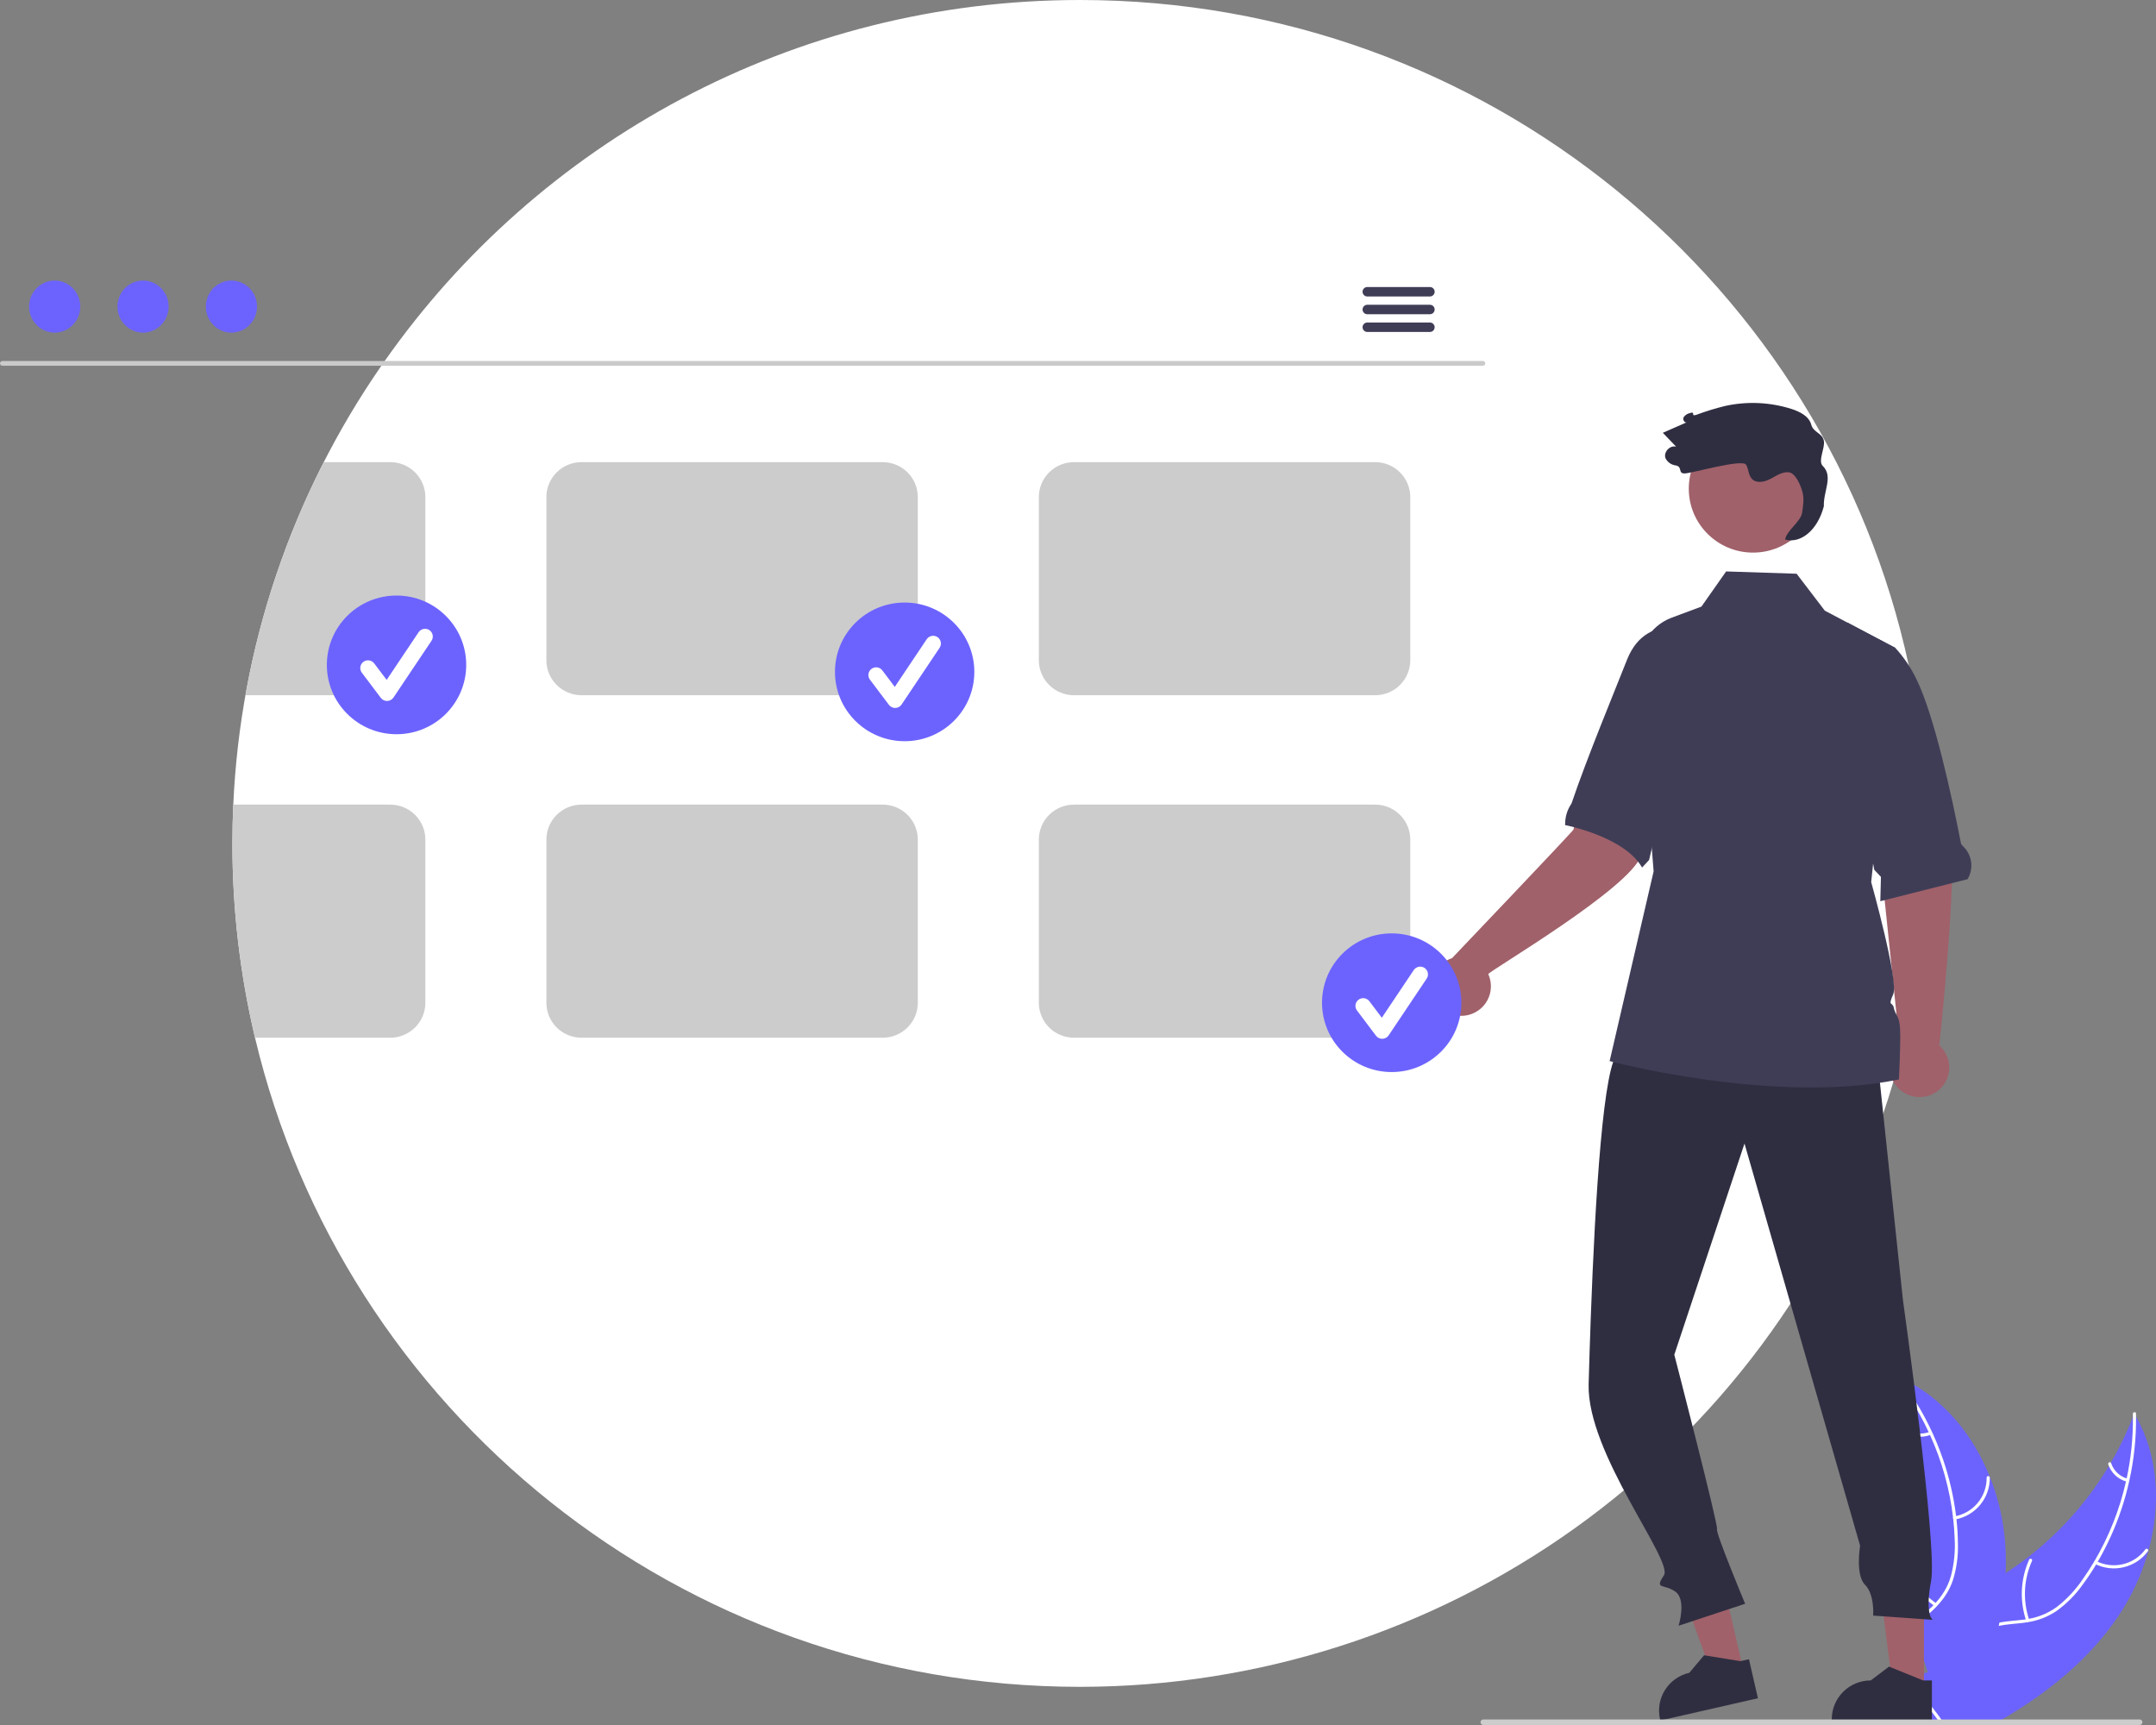 <svg width="370" height="296" viewBox="0 0 370 296" fill="none" xmlns="http://www.w3.org/2000/svg">
<rect x="0" y="0" width="370" height="296" fill="#808080" stroke="none"/>
<g clip-path="url(#clip0_387:1378)">
<path d="M330.819 144.725C330.819 147.384 330.747 150.024 330.602 152.645C330.077 162.446 328.548 172.167 326.038 181.658C326.033 181.662 326.033 181.662 326.038 181.666C325.708 182.922 325.358 184.173 324.989 185.412C324.973 185.472 324.957 185.528 324.936 185.584C324.39 187.443 323.806 189.285 323.184 191.109V191.113C313.418 219.777 294.871 244.677 270.149 262.315C245.427 279.953 215.773 289.442 185.351 289.451C116.543 289.451 58.898 241.927 43.765 178.068C41.178 167.141 39.875 155.952 39.883 144.725C39.883 142.495 39.934 140.276 40.035 138.069C41.241 111.09 50.049 84.992 65.452 62.756C65.637 62.484 65.826 62.212 66.019 61.944C92.308 24.495 135.956 0 185.351 0C255.16 0 313.48 48.919 327.569 114.181C327.571 114.183 327.572 114.186 327.573 114.189C328.481 118.395 329.201 122.665 329.734 126.999C330.46 132.88 330.822 138.8 330.819 144.725Z" fill="white"/>
<path d="M368.7 266.111C367.614 270.019 365.917 273.733 363.673 277.118C358.658 284.662 351.481 290.431 343.593 295.048C343.046 295.372 342.492 295.688 341.937 296H336.404L336.211 295.56V295.556L335.986 295.048L335.958 294.988L335.945 295.048L335.724 296H333.008C332.783 295.684 332.562 295.368 332.345 295.048C332.028 294.581 331.722 294.109 331.433 293.629C330.922 292.79 330.466 291.919 330.067 291.022C330.018 290.922 329.978 290.823 329.938 290.723L330.119 290.527L329.367 287.256L330.878 287.008L329.223 281.927C329.283 281.739 329.351 281.551 329.424 281.363C330.352 279.025 332.096 277.278 334.165 275.81C336.295 274.295 338.775 273.08 341.053 271.816C342.122 271.221 343.175 270.593 344.199 269.929V269.925C345.51 269.082 346.781 268.179 348.013 267.219C348.034 267.205 348.054 267.191 348.073 267.175C348.09 267.163 348.106 267.149 348.121 267.135C353.646 262.841 358.321 257.563 361.909 251.571C361.909 251.571 361.91 251.571 361.91 251.57C361.911 251.57 361.911 251.57 361.912 251.57C361.912 251.569 361.912 251.569 361.913 251.568C361.913 251.568 361.913 251.567 361.913 251.567C362.033 251.375 362.146 251.183 362.258 250.987V250.983C363.728 248.469 364.992 245.842 366.04 243.127V243.123C366.12 242.923 366.193 242.723 366.269 242.523C366.373 242.699 366.474 242.875 366.57 243.051C366.571 243.051 366.571 243.051 366.572 243.051C366.572 243.052 366.573 243.052 366.573 243.052C366.573 243.053 366.574 243.053 366.574 243.054C366.574 243.054 366.574 243.055 366.574 243.055C370.472 249.992 370.842 258.347 368.7 266.111Z" fill="#6C63FF"/>
<path d="M366.574 243.055C366.613 246.757 366.227 250.451 365.421 254.066C365.059 255.72 364.609 257.353 364.071 258.959C363.027 262.101 361.663 265.129 360 267.994C359.908 268.15 359.819 268.302 359.723 268.454V268.458C359.012 269.65 358.241 270.806 357.412 271.92C356.158 273.696 354.609 275.245 352.831 276.502C351.379 277.457 349.737 278.088 348.017 278.353C347.696 278.413 347.366 278.457 347.033 278.497C345.703 278.653 344.328 278.713 343.01 278.993C342.343 279.124 341.693 279.332 341.073 279.612C338.952 280.592 337.758 282.643 337.236 284.834C337.143 285.218 337.071 285.605 337.015 285.993C336.577 288.972 337.059 292.066 336.81 295.048C336.782 295.364 336.745 295.684 336.701 296H336.404L336.211 295.56V295.556C336.231 295.388 336.247 295.22 336.263 295.048C336.36 293.583 336.372 292.113 336.299 290.647C336.283 289.987 336.271 289.323 336.279 288.66C336.287 288.128 336.307 287.596 336.348 287.069V287.065C336.376 286.737 336.408 286.413 336.452 286.089C336.58 285.097 336.825 284.125 337.183 283.191C337.533 282.228 338.083 281.35 338.798 280.614C339.513 279.879 340.376 279.301 341.33 278.921C341.914 278.703 342.515 278.536 343.127 278.421C344.473 278.165 345.863 278.101 347.218 277.933C347.362 277.917 347.507 277.897 347.648 277.873C347.828 277.845 348.005 277.813 348.182 277.781C349.954 277.468 351.627 276.747 353.068 275.674C354.781 274.326 356.27 272.717 357.481 270.909C358.14 269.969 358.767 269.01 359.349 268.022C359.349 268.022 359.349 268.021 359.35 268.021C359.35 268.02 359.35 268.02 359.35 268.02C359.351 268.019 359.351 268.019 359.352 268.019C359.352 268.018 359.353 268.018 359.353 268.018C359.381 267.97 359.41 267.926 359.438 267.878L359.442 267.87C361.941 263.621 363.765 259.013 364.851 254.209C364.887 254.034 364.927 253.858 364.967 253.682C365.713 250.213 366.073 246.674 366.04 243.127V243.123C366.04 242.955 366.036 242.791 366.032 242.623C366.024 242.28 366.558 242.204 366.566 242.547C366.57 242.715 366.574 242.883 366.57 243.051C366.571 243.051 366.571 243.051 366.572 243.051C366.572 243.052 366.573 243.052 366.573 243.052C366.574 243.053 366.574 243.053 366.574 243.054C366.574 243.054 366.574 243.055 366.574 243.055Z" fill="white"/>
<path d="M359.493 268.346C361.024 269.12 362.782 269.327 364.453 268.93C366.123 268.534 367.598 267.559 368.613 266.181C368.817 265.901 368.39 265.572 368.186 265.852C367.243 267.137 365.869 268.045 364.313 268.411C362.756 268.777 361.12 268.578 359.698 267.849C359.389 267.691 359.186 268.189 359.493 268.346Z" fill="white"/>
<path d="M348.233 277.941C347.114 274.63 347.291 271.021 348.727 267.834C348.87 267.519 348.37 267.315 348.228 267.63C346.739 270.95 346.563 274.705 347.735 278.148C347.847 278.476 348.345 278.267 348.233 277.941V277.941Z" fill="white"/>
<path d="M365.122 253.731C364.467 253.554 363.866 253.219 363.374 252.754C362.881 252.289 362.512 251.71 362.3 251.069C362.193 250.739 361.695 250.949 361.802 251.276C362.04 251.984 362.448 252.623 362.991 253.137C363.534 253.652 364.195 254.027 364.917 254.228C364.984 254.253 365.057 254.251 365.123 254.224C365.188 254.197 365.241 254.146 365.27 254.082C365.296 254.016 365.296 253.942 365.268 253.876C365.241 253.81 365.188 253.758 365.122 253.731Z" fill="white"/>
<path d="M344.199 269.925V269.929C344.075 272.784 343.716 275.624 343.126 278.421V278.425C343.094 278.617 343.05 278.805 343.01 278.993C342.04 283.318 340.68 287.548 338.947 291.63C338.469 292.782 337.968 293.921 337.444 295.048C337.3 295.368 337.151 295.684 336.998 296H336.403L336.21 295.56V295.556L335.985 295.048L335.957 294.988L335.945 295.048L335.724 296H329.978L328.861 295.048L327.233 293.661L329.508 291.19L329.881 290.783L329.938 290.723L330.118 290.527L329.367 287.256L330.878 287.009L329.222 281.927L328.439 279.524L328.242 278.921L327.097 275.406L323.641 276.05L323.078 274.091C324.114 271.702 324.976 269.243 325.658 266.731C325.662 266.711 325.67 266.695 325.674 266.675C327.5 259.91 328.048 252.866 327.289 245.902V245.898C327.265 245.674 327.237 245.446 327.205 245.226V245.218C326.861 242.332 326.28 239.479 325.469 236.686C325.413 236.475 325.349 236.267 325.288 236.059C325.473 236.139 325.654 236.215 325.839 236.295L325.843 236.299H325.851C326.144 236.427 326.438 236.563 326.723 236.707C333.578 240.021 338.621 246.242 341.487 253.414C341.495 253.434 341.503 253.45 341.511 253.47C343.006 257.23 343.897 261.2 344.151 265.236C344.247 266.797 344.263 268.362 344.199 269.925Z" fill="#6C63FF"/>
<path d="M333.771 296H333.137C332.936 295.676 332.719 295.36 332.502 295.049C332.156 294.565 331.8 294.092 331.433 293.629C331.115 293.229 330.798 292.834 330.48 292.438C330.151 292.026 329.825 291.614 329.508 291.19L329.882 290.783C329.942 290.863 330.002 290.943 330.066 291.023C331.095 292.37 332.208 293.665 333.161 295.049C333.374 295.36 333.579 295.676 333.771 296Z" fill="white"/>
<path d="M325.155 236.282C325.26 236.414 325.368 236.55 325.469 236.686C326.252 237.698 326.993 238.741 327.691 239.816C328.934 241.714 330.038 243.698 330.994 245.753C331.07 245.913 331.147 246.077 331.219 246.241C333.266 250.732 334.6 255.512 335.173 260.41C335.181 260.458 335.185 260.502 335.189 260.55C335.322 261.693 335.408 262.841 335.447 263.992C335.575 266.16 335.359 268.335 334.808 270.437C334.727 270.713 334.639 270.984 334.542 271.248C334.301 271.895 333.998 272.517 333.638 273.107C333.38 273.538 333.093 273.951 332.778 274.343C332.589 274.583 332.393 274.818 332.184 275.046C332.063 275.178 331.938 275.31 331.814 275.442C331.709 275.542 331.609 275.646 331.504 275.746C330.419 276.793 329.222 277.765 328.242 278.92L328.438 279.524C329.383 278.333 330.6 277.345 331.697 276.306C332.386 275.661 333.013 274.955 333.57 274.195C333.642 274.091 333.719 273.987 333.787 273.879C334.159 273.338 334.481 272.764 334.747 272.164C334.884 271.864 335.009 271.556 335.121 271.236C335.778 269.169 336.077 267.006 336.005 264.84C335.992 263.452 335.909 262.065 335.756 260.686C335.74 260.506 335.72 260.33 335.696 260.15C335.288 256.866 334.545 253.633 333.478 250.499C332.126 246.524 330.268 242.737 327.948 239.233C327.285 238.229 326.582 237.25 325.838 236.294C325.742 236.162 325.642 236.034 325.537 235.902C325.324 235.631 324.942 236.01 325.155 236.282Z" fill="white"/>
<path d="M335.505 260.736C337.196 260.437 338.725 259.549 339.818 258.232C340.912 256.915 341.5 255.253 341.476 253.545C341.474 253.475 341.446 253.409 341.396 253.36C341.346 253.311 341.279 253.283 341.209 253.282C341.139 253.281 341.071 253.308 341.02 253.355C340.969 253.403 340.939 253.469 340.936 253.538C340.961 255.129 340.413 256.677 339.392 257.901C338.371 259.126 336.944 259.947 335.368 260.217C335.025 260.276 335.164 260.795 335.505 260.736Z" fill="white"/>
<path d="M332.32 275.142C329.423 273.169 327.38 270.182 326.598 266.776C326.521 266.439 325.999 266.576 326.076 266.913C326.896 270.455 329.028 273.559 332.048 275.606C332.336 275.801 332.606 275.336 332.32 275.142H332.32Z" fill="white"/>
<path d="M331.154 245.696C330.524 245.947 329.841 246.039 329.167 245.963C328.492 245.887 327.847 245.645 327.29 245.26C327.005 245.062 326.734 245.527 327.018 245.724C327.635 246.147 328.348 246.413 329.093 246.498C329.838 246.584 330.593 246.487 331.291 246.215C331.359 246.195 331.417 246.15 331.453 246.089C331.489 246.028 331.5 245.956 331.484 245.887C331.466 245.818 331.42 245.76 331.359 245.724C331.297 245.688 331.223 245.678 331.154 245.696Z" fill="white"/>
<path d="M254.496 62.757H0.399C0.292 62.755 0.191 62.711 0.116 62.635C0.042 62.559 0 62.457 0 62.351C0 62.245 0.042 62.143 0.116 62.067C0.191 61.991 0.292 61.948 0.399 61.945H254.496C254.603 61.948 254.704 61.991 254.779 62.067C254.853 62.143 254.895 62.245 254.895 62.351C254.895 62.457 254.853 62.559 254.779 62.635C254.704 62.711 254.603 62.755 254.496 62.757Z" fill="#CACACA"/>
<path d="M9.383 57.075C11.807 57.075 13.773 55.075 13.773 52.609C13.773 50.143 11.807 48.144 9.383 48.144C6.958 48.144 4.992 50.143 4.992 52.609C4.992 55.075 6.958 57.075 9.383 57.075Z" fill="#6C63FF"/>
<path d="M24.549 57.075C26.974 57.075 28.94 55.075 28.94 52.609C28.94 50.143 26.974 48.144 24.549 48.144C22.125 48.144 20.159 50.143 20.159 52.609C20.159 55.075 22.125 57.075 24.549 57.075Z" fill="#6C63FF"/>
<path d="M39.715 57.075C42.14 57.075 44.106 55.075 44.106 52.609C44.106 50.143 42.14 48.144 39.715 48.144C37.291 48.144 35.325 50.143 35.325 52.609C35.325 55.075 37.291 57.075 39.715 57.075Z" fill="#6C63FF"/>
<path d="M245.407 49.251H234.634C234.42 49.255 234.217 49.342 234.067 49.494C233.918 49.645 233.834 49.85 233.834 50.062C233.834 50.275 233.918 50.479 234.067 50.63C234.217 50.782 234.42 50.869 234.634 50.874H245.407C245.621 50.869 245.824 50.782 245.974 50.63C246.123 50.479 246.207 50.275 246.207 50.062C246.207 49.85 246.123 49.645 245.974 49.494C245.824 49.342 245.621 49.255 245.407 49.251Z" fill="#3F3D56"/>
<path d="M245.407 52.297H234.634C234.42 52.301 234.217 52.389 234.067 52.54C233.918 52.692 233.834 52.896 233.834 53.109C233.834 53.321 233.918 53.525 234.067 53.677C234.217 53.829 234.42 53.916 234.634 53.92H245.407C245.621 53.916 245.824 53.829 245.974 53.677C246.123 53.525 246.207 53.321 246.207 53.109C246.207 52.896 246.123 52.692 245.974 52.54C245.824 52.389 245.621 52.301 245.407 52.297Z" fill="#3F3D56"/>
<path d="M245.407 55.339H234.634C234.42 55.344 234.217 55.431 234.067 55.583C233.918 55.734 233.834 55.938 233.834 56.151C233.834 56.363 233.918 56.568 234.067 56.719C234.217 56.871 234.42 56.958 234.634 56.962H245.407C245.621 56.958 245.824 56.871 245.974 56.719C246.123 56.568 246.207 56.363 246.207 56.151C246.207 55.938 246.123 55.734 245.974 55.583C245.824 55.431 245.621 55.344 245.407 55.339Z" fill="#3F3D56"/>
<path d="M66.971 79.299H55.563C49.129 91.902 44.599 105.38 42.121 119.298H66.971C67.763 119.3 68.548 119.146 69.28 118.845C70.012 118.544 70.677 118.102 71.237 117.545C71.797 116.988 72.24 116.326 72.543 115.598C72.845 114.87 73 114.089 72.999 113.302V85.292C72.997 83.703 72.361 82.179 71.231 81.055C70.101 79.932 68.569 79.3 66.971 79.299Z" fill="#CCCCCC"/>
<path d="M151.484 79.299H99.794C98.197 79.3 96.665 79.932 95.535 81.055C94.405 82.179 93.769 83.703 93.767 85.292V113.302C93.769 114.891 94.404 116.416 95.534 117.54C96.664 118.664 98.196 119.297 99.794 119.298H151.484C153.082 119.297 154.614 118.664 155.744 117.54C156.874 116.416 157.51 114.891 157.511 113.302V85.292C157.509 83.703 156.873 82.179 155.743 81.055C154.613 79.932 153.081 79.3 151.484 79.299Z" fill="#CCCCCC"/>
<path d="M235.996 79.299H184.307C182.709 79.3 181.177 79.932 180.047 81.055C178.917 82.179 178.281 83.703 178.279 85.292V113.302C178.281 114.891 178.917 116.416 180.047 117.54C181.177 118.664 182.709 119.297 184.307 119.298H235.996C237.594 119.297 239.127 118.664 240.257 117.54C241.386 116.416 242.022 114.891 242.024 113.302V85.292C242.022 83.703 241.386 82.179 240.256 81.055C239.126 79.932 237.594 79.3 235.996 79.299Z" fill="#CCCCCC"/>
<path d="M66.971 138.069H40.035C39.935 140.276 39.884 142.495 39.883 144.725C39.875 155.952 41.178 167.141 43.765 178.068H66.971C68.569 178.066 70.101 177.434 71.231 176.31C72.361 175.185 72.997 173.661 72.999 172.071V144.062C72.997 142.472 72.361 140.949 71.231 139.825C70.101 138.701 68.569 138.07 66.971 138.069Z" fill="#CCCCCC"/>
<path d="M151.484 138.069H99.794C98.197 138.07 96.665 138.701 95.535 139.825C94.405 140.949 93.769 142.472 93.767 144.062V172.071C93.769 173.661 94.404 175.185 95.534 176.31C96.664 177.434 98.196 178.066 99.794 178.068H151.484C153.082 178.066 154.614 177.434 155.744 176.31C156.874 175.185 157.51 173.661 157.511 172.071V144.062C157.509 142.472 156.873 140.949 155.743 139.825C154.613 138.701 153.081 138.07 151.484 138.069Z" fill="#CCCCCC"/>
<path d="M235.997 138.069H184.307C182.709 138.07 181.177 138.701 180.047 139.825C178.917 140.949 178.281 142.472 178.279 144.062V172.071C178.281 173.661 178.917 175.185 180.047 176.31C181.177 177.434 182.709 178.066 184.307 178.068H235.997C236.161 178.068 236.326 178.06 236.491 178.044C237.137 177.997 237.77 177.842 238.363 177.584C239.44 177.126 240.359 176.366 241.009 175.397C241.659 174.428 242.012 173.292 242.024 172.127V144.062C242.022 142.472 241.386 140.949 240.256 139.825C239.126 138.701 237.594 138.07 235.997 138.069Z" fill="#CCCCCC"/>
<path d="M68.05 125.988C74.655 125.988 80.009 120.661 80.009 114.09C80.009 107.52 74.655 102.193 68.05 102.193C61.446 102.193 56.092 107.52 56.092 114.09C56.092 120.661 61.446 125.988 68.05 125.988Z" fill="#6C63FF"/>
<path d="M66.419 120.282C66.212 120.282 66.009 120.235 65.824 120.143C65.639 120.051 65.479 119.917 65.355 119.753L62.092 115.425C61.987 115.286 61.911 115.128 61.868 114.96C61.824 114.791 61.815 114.616 61.84 114.444C61.864 114.272 61.923 114.106 62.012 113.957C62.101 113.807 62.218 113.677 62.358 113.572C62.498 113.468 62.657 113.392 62.826 113.349C62.995 113.306 63.172 113.296 63.344 113.321C63.517 113.346 63.684 113.404 63.834 113.492C63.984 113.581 64.116 113.698 64.221 113.837L66.355 116.668L71.837 108.487C71.934 108.342 72.058 108.218 72.204 108.121C72.349 108.024 72.512 107.957 72.683 107.923C72.855 107.888 73.031 107.888 73.203 107.922C73.374 107.956 73.537 108.023 73.683 108.119C73.828 108.215 73.953 108.34 74.05 108.484C74.147 108.629 74.215 108.791 74.249 108.961C74.284 109.132 74.284 109.308 74.249 109.478C74.215 109.649 74.148 109.811 74.051 109.956L67.526 119.693C67.408 119.869 67.249 120.015 67.063 120.117C66.877 120.22 66.668 120.276 66.456 120.282C66.443 120.282 66.431 120.282 66.419 120.282Z" fill="white"/>
<path d="M155.251 127.187C161.855 127.187 167.209 121.861 167.209 115.29C167.209 108.719 161.855 103.392 155.251 103.392C148.646 103.392 143.292 108.719 143.292 115.29C143.292 121.861 148.646 127.187 155.251 127.187Z" fill="#6C63FF"/>
<path d="M153.62 121.482C153.413 121.482 153.21 121.434 153.025 121.342C152.84 121.25 152.68 121.117 152.556 120.953L149.293 116.625C149.189 116.486 149.112 116.327 149.069 116.159C149.026 115.991 149.016 115.816 149.041 115.644C149.065 115.471 149.124 115.306 149.213 115.156C149.302 115.007 149.42 114.876 149.559 114.772C149.699 114.668 149.858 114.592 150.027 114.549C150.197 114.506 150.373 114.496 150.546 114.521C150.719 114.545 150.885 114.603 151.035 114.692C151.186 114.781 151.317 114.898 151.422 115.037L153.556 117.868L159.038 109.687C159.234 109.395 159.538 109.193 159.884 109.124C160.23 109.056 160.589 109.127 160.882 109.321C161.175 109.516 161.379 109.818 161.448 110.162C161.518 110.506 161.447 110.863 161.252 111.155L154.727 120.893C154.609 121.069 154.45 121.214 154.264 121.317C154.078 121.419 153.87 121.476 153.657 121.482C153.645 121.482 153.632 121.482 153.62 121.482Z" fill="white"/>
<path d="M326.022 179.402L322.279 143.355L321.291 128.519L331.768 126.634C331.768 126.634 333.337 136.833 334.709 142.818C336.064 148.724 332.905 178.61 332.821 179.398C333.591 180.083 334.133 180.984 334.377 181.982C334.621 182.98 334.554 184.028 334.186 184.987C333.818 185.946 333.166 186.772 332.316 187.355C331.466 187.937 330.458 188.25 329.426 188.25C328.394 188.251 327.386 187.939 326.535 187.358C325.685 186.776 325.032 185.951 324.663 184.992C324.294 184.032 324.226 182.985 324.469 181.986C324.712 180.988 325.253 180.087 326.022 179.402Z" fill="#A0616A"/>
<path d="M299.208 286.702L294.012 287.884L286.958 268.507L294.626 266.763L299.208 286.702Z" fill="#A0616A"/>
<path d="M300.147 284.713L298.821 285.013L298.684 285.045L292.62 284.062L292.444 284.034L289.912 287.04C288.182 287.434 286.681 288.495 285.737 289.99C284.794 291.485 284.486 293.291 284.881 295.012L284.889 295.048L284.933 295.224L285.705 295.048L301.686 291.41L300.147 284.713Z" fill="#2F2E41"/>
<path d="M330.183 290.082H324.853L322.317 269.628L330.184 269.629L330.183 290.082Z" fill="#A0616A"/>
<path d="M330.045 288.351L329.578 288.163L324.354 286.048L324.186 285.98L321.047 288.351C320.169 288.351 319.299 288.523 318.487 288.857C317.676 289.191 316.938 289.681 316.317 290.299C315.696 290.917 315.203 291.65 314.866 292.457C314.53 293.265 314.357 294.13 314.356 295.004V295.22L329.068 295.224H331.543V288.351H330.045Z" fill="#2F2E41"/>
<path d="M322.076 180.614L326.559 222.984C326.559 222.984 332.527 265.409 331.406 271.263C330.286 277.117 331.687 277.953 331.687 277.953L321.46 277.228C321.46 277.228 321.74 273.604 320.059 271.932C318.378 270.259 319.219 265.242 319.219 265.242L299.381 196.224L287.334 232.462C287.334 232.462 294.945 261.848 294.665 262.406C294.384 262.963 299.487 275.199 299.487 275.199L288.071 278.966C288.071 278.966 289.472 274.506 287.511 273.112C285.549 271.718 283.868 272.833 285.549 270.324C287.23 267.815 272.304 249.391 272.632 237.517C272.731 233.945 272.85 230.112 272.994 226.186C273.753 205.407 275.186 181.994 277.807 180.614C282.57 178.105 322.076 180.614 322.076 180.614Z" fill="#2F2E41"/>
<path d="M300.846 94.824C306.936 94.824 311.873 89.913 311.873 83.854C311.873 77.796 306.936 72.885 300.846 72.885C294.757 72.885 289.82 77.796 289.82 83.854C289.82 89.913 294.757 94.824 300.846 94.824Z" fill="#A0616A"/>
<path d="M337.662 150.864L322.69 154.645L322.794 150.464L321.658 149.264L319.387 137.432L316.977 106.797L325.25 111.162L325.26 111.17C326.705 112.751 327.913 114.531 328.848 116.455C331.967 122.763 334.963 136.658 336.531 144.728C336.585 144.898 336.689 145.047 336.83 145.156C337.608 145.867 338.115 146.823 338.267 147.862C338.419 148.902 338.205 149.962 337.662 150.864V150.864Z" fill="#3F3D56"/>
<path d="M249.185 164.42C249.185 164.42 269.851 142.744 270.044 142.335C271.487 131.429 275.639 126.618 276.262 127.14L286.978 130.833C286.978 130.833 283.79 140.876 281.632 146.841C279.57 152.541 255.802 166.463 255.406 167.15C255.832 168.085 255.962 169.128 255.78 170.138C255.597 171.149 255.111 172.081 254.385 172.811C253.658 173.54 252.726 174.033 251.712 174.225C250.698 174.416 249.65 174.297 248.705 173.882C247.761 173.468 246.965 172.778 246.423 171.904C245.882 171.03 245.62 170.013 245.672 168.987C245.723 167.961 246.087 166.976 246.715 166.16C247.342 165.345 248.203 164.738 249.185 164.42Z" fill="#A0616A"/>
<path d="M292.126 108.77C292.126 108.77 282.848 104.246 279.249 113.131C277.276 118.147 272.231 130.321 269.716 137.815C269.7 137.863 269.676 137.908 269.648 137.95C268.975 138.944 268.612 140.113 268.604 141.312C268.605 141.399 268.596 141.486 268.577 141.571C268.577 141.571 278.773 143.547 281.806 148.865L283.009 147.566L283.222 146.656L292.126 108.77Z" fill="#3F3D56"/>
<path d="M325.887 185.231C304.533 189.619 276.235 182.076 276.235 182.076L283.784 149.521L281.1 115.451C280.773 111.285 283.158 107.38 286.868 105.996L291.992 104.087L296.227 98.054L308.324 98.449L313.16 104.782L316.976 106.796L325.249 111.162L325.286 111.18V111.198L322.689 136.254L321.124 151.361C321.124 151.361 325.879 168.353 324.903 170.606C323.928 172.856 324.776 171.769 325.013 172.972C325.249 174.175 325.974 174.251 326.083 176.62C326.196 178.986 325.887 185.231 325.887 185.231Z" fill="#3F3D56"/>
<path d="M312.808 79.948C311.936 79.093 313.248 76.829 313 75.636C312.716 74.269 311.202 74.229 310.84 72.88C310.452 71.428 308.897 70.638 307.46 70.178C303.776 69.006 299.845 68.827 296.069 69.659C294.398 70.065 292.752 70.57 291.141 71.17C290.029 71.559 291.102 70.499 289.989 70.889C289.568 70.982 289.197 71.227 288.946 71.577C288.746 71.953 289.016 72.555 289.437 72.479C288.079 73.074 286.721 73.67 285.363 74.266C286.125 75.06 286.886 75.853 287.648 76.647C286.565 76.34 285.411 77.625 285.838 78.661C286.01 78.988 286.259 79.269 286.564 79.479C286.869 79.689 287.22 79.822 287.589 79.867C288.812 80.103 287.884 81.261 289.13 81.239C290.376 81.216 299.063 78.675 299.669 79.759C300.1 80.53 300.053 81.552 300.668 82.188C301.456 83.001 302.832 82.704 303.835 82.174C304.838 81.645 305.855 80.917 306.983 81.044C308.16 81.177 309.051 83.342 309.341 84.485C309.631 85.629 309.448 86.832 309.263 87.996C309.021 89.526 306.594 91.056 306.351 92.585C309.045 93.327 311.935 90.968 313 86.867C312.894 84.275 314.664 81.771 312.808 79.948Z" fill="#2F2E41"/>
<path d="M238.836 183.958C245.44 183.958 250.794 178.631 250.794 172.061C250.794 165.49 245.44 160.163 238.836 160.163C232.231 160.163 226.877 165.49 226.877 172.061C226.877 178.631 232.231 183.958 238.836 183.958Z" fill="#6C63FF"/>
<path d="M237.204 178.253C236.997 178.253 236.794 178.205 236.609 178.113C236.424 178.021 236.264 177.888 236.14 177.723L232.877 173.395C232.773 173.256 232.696 173.098 232.653 172.93C232.61 172.761 232.6 172.586 232.625 172.414C232.649 172.242 232.708 172.077 232.797 171.927C232.886 171.777 233.004 171.647 233.143 171.543C233.283 171.438 233.442 171.362 233.611 171.319C233.781 171.276 233.957 171.267 234.13 171.291C234.303 171.316 234.469 171.374 234.619 171.463C234.77 171.551 234.901 171.668 235.006 171.807L237.14 174.638L242.622 166.458C242.719 166.313 242.844 166.188 242.989 166.091C243.134 165.994 243.297 165.927 243.468 165.893C243.64 165.859 243.816 165.858 243.988 165.892C244.159 165.926 244.322 165.993 244.468 166.089C244.613 166.186 244.738 166.31 244.835 166.454C244.933 166.599 245 166.761 245.034 166.932C245.069 167.102 245.069 167.278 245.035 167.448C245.001 167.619 244.933 167.781 244.836 167.926L238.311 177.663C238.193 177.839 238.034 177.985 237.848 178.087C237.662 178.19 237.454 178.246 237.241 178.252C237.229 178.252 237.216 178.253 237.204 178.253Z" fill="white"/>
<path d="M367.667 295.524C367.667 295.587 367.655 295.649 367.631 295.707C367.607 295.764 367.572 295.817 367.527 295.861C367.483 295.905 367.43 295.94 367.372 295.964C367.314 295.988 367.252 296 367.189 296H254.555C254.429 296 254.307 295.95 254.217 295.861C254.128 295.772 254.077 295.651 254.077 295.524C254.077 295.398 254.128 295.277 254.217 295.188C254.307 295.099 254.429 295.049 254.555 295.049H367.189C367.252 295.048 367.314 295.061 367.372 295.084C367.43 295.108 367.483 295.143 367.527 295.188C367.572 295.232 367.607 295.284 367.631 295.342C367.655 295.4 367.667 295.462 367.667 295.524Z" fill="#CCCCCC"/>
</g>
<defs>
<clipPath id="clip0_387:1378">
<rect width="370" height="296" fill="white"/>
</clipPath>
</defs>
</svg>
